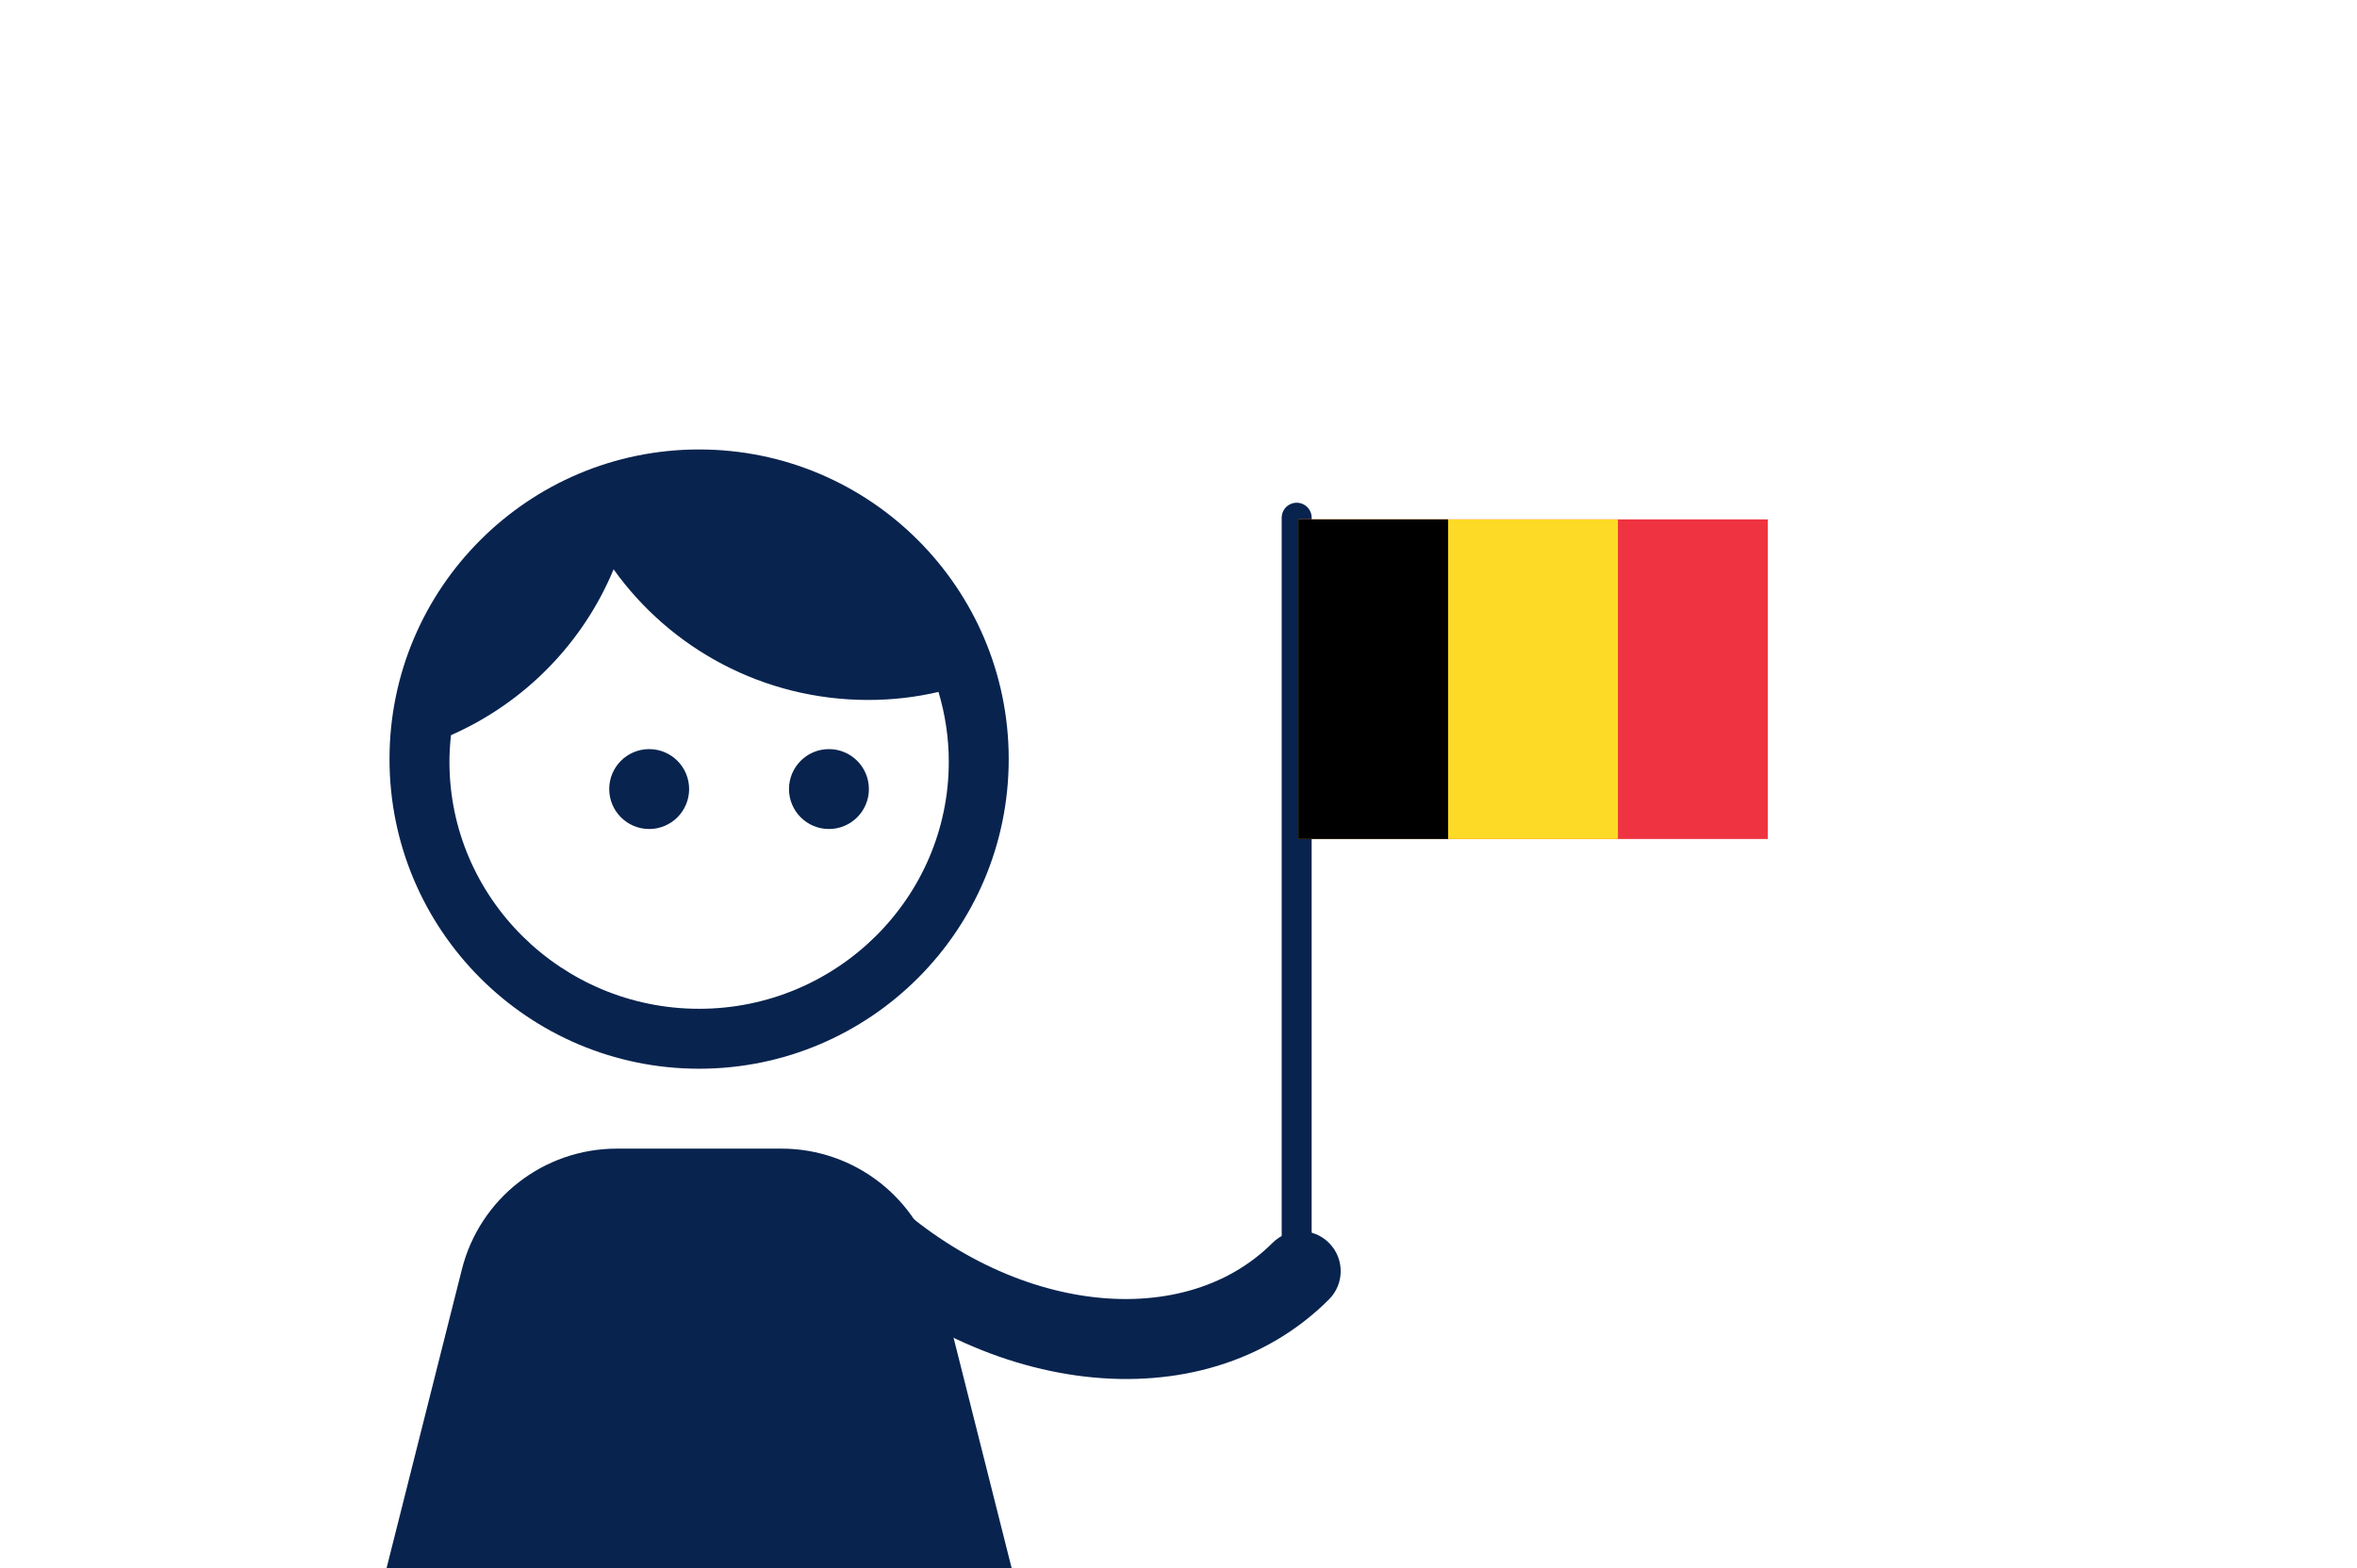 <?xml version="1.0" encoding="UTF-8"?>
<svg width="236px" height="157px" viewBox="0 0 236 157" version="1.1" xmlns="http://www.w3.org/2000/svg" xmlns:xlink="http://www.w3.org/1999/xlink">
    <title>poppetje copy 3</title>
    <defs>
        <path d="M65,75 C62.792,75 61,76.792 61,79 C61,81.208 62.792,83 65,83 C67.208,83 69,81.208 69,79 C69,76.792 67.208,75 65,75 Z M83,75 C80.792,75 79,76.792 79,79 C79,81.208 80.792,83 83,83 C85.208,83 87,81.208 87,79 C87,76.792 85.208,75 83,75 Z M70,45 C52.888,45 39,58.888 39,76 C39,93.112 52.888,107 70,107 C87.112,107 101,93.112 101,76 C101,58.888 87.112,45 70,45 Z M70,101 C56.219,101 45,89.9 45,76.264 C45,75.367 45.062,74.47 45.156,73.604 C52.531,70.358 58.375,64.39 61.438,57 C67.094,64.916 76.406,70.079 86.938,70.079 C89.375,70.079 91.719,69.801 93.969,69.275 C94.625,71.471 95,73.821 95,76.264 C95,89.9 83.781,101 70,101 Z" id="path-1"></path>
    </defs>
    <g id="poppetje-copy-3" stroke="none" stroke-width="1" fill="none" fill-rule="evenodd">
        <line x1="129.833" y1="130.167" x2="129.833" y2="51.833" id="Line-3" stroke="#08234E" stroke-width="3" stroke-linecap="round" stroke-linejoin="round"></line>
        <mask id="mask-2" fill="white">
            <use xlink:href="#path-1"></use>
        </mask>
        <use id="icon/action/face_24px" fill="#08234E" fill-rule="nonzero" xlink:href="#path-1"></use>
        <path d="M61.761,115 L78.239,115 C85.569,115 91.962,119.981 93.753,127.089 L101.294,157 L101.294,157 L38.706,157 L46.247,127.089 C48.038,119.981 54.431,115 61.761,115 Z" id="Rectangle" fill="#08234E"></path>
        <g id="Flag_of_Belgium" transform="translate(130, 52)" fill-rule="nonzero">
            <polygon id="Path" fill="#EF3340" points="0 0 47 0 47 32 0 32"></polygon>
            <polygon id="Path" fill="#FDDA25" points="0 0 32 0 32 32 0 32"></polygon>
            <polygon id="Path" fill="#000000" points="0 0 15 0 15 32 0 32"></polygon>
        </g>
        <path d="M89.613,106.438 C91.822,106.438 93.613,108.229 93.613,110.438 C93.613,123.441 107.751,134.438 125.613,134.438 C127.822,134.438 129.613,136.229 129.613,138.438 C129.613,140.647 127.822,142.438 125.613,142.438 C103.711,142.438 85.613,128.362 85.613,110.438 C85.613,108.229 87.404,106.438 89.613,106.438 Z" id="Path" fill="#08234E" fill-rule="nonzero" transform="translate(107.613, 124.438) scale(-1, 1) rotate(-45) translate(-107.613, -124.438) "></path>
    </g>
</svg>